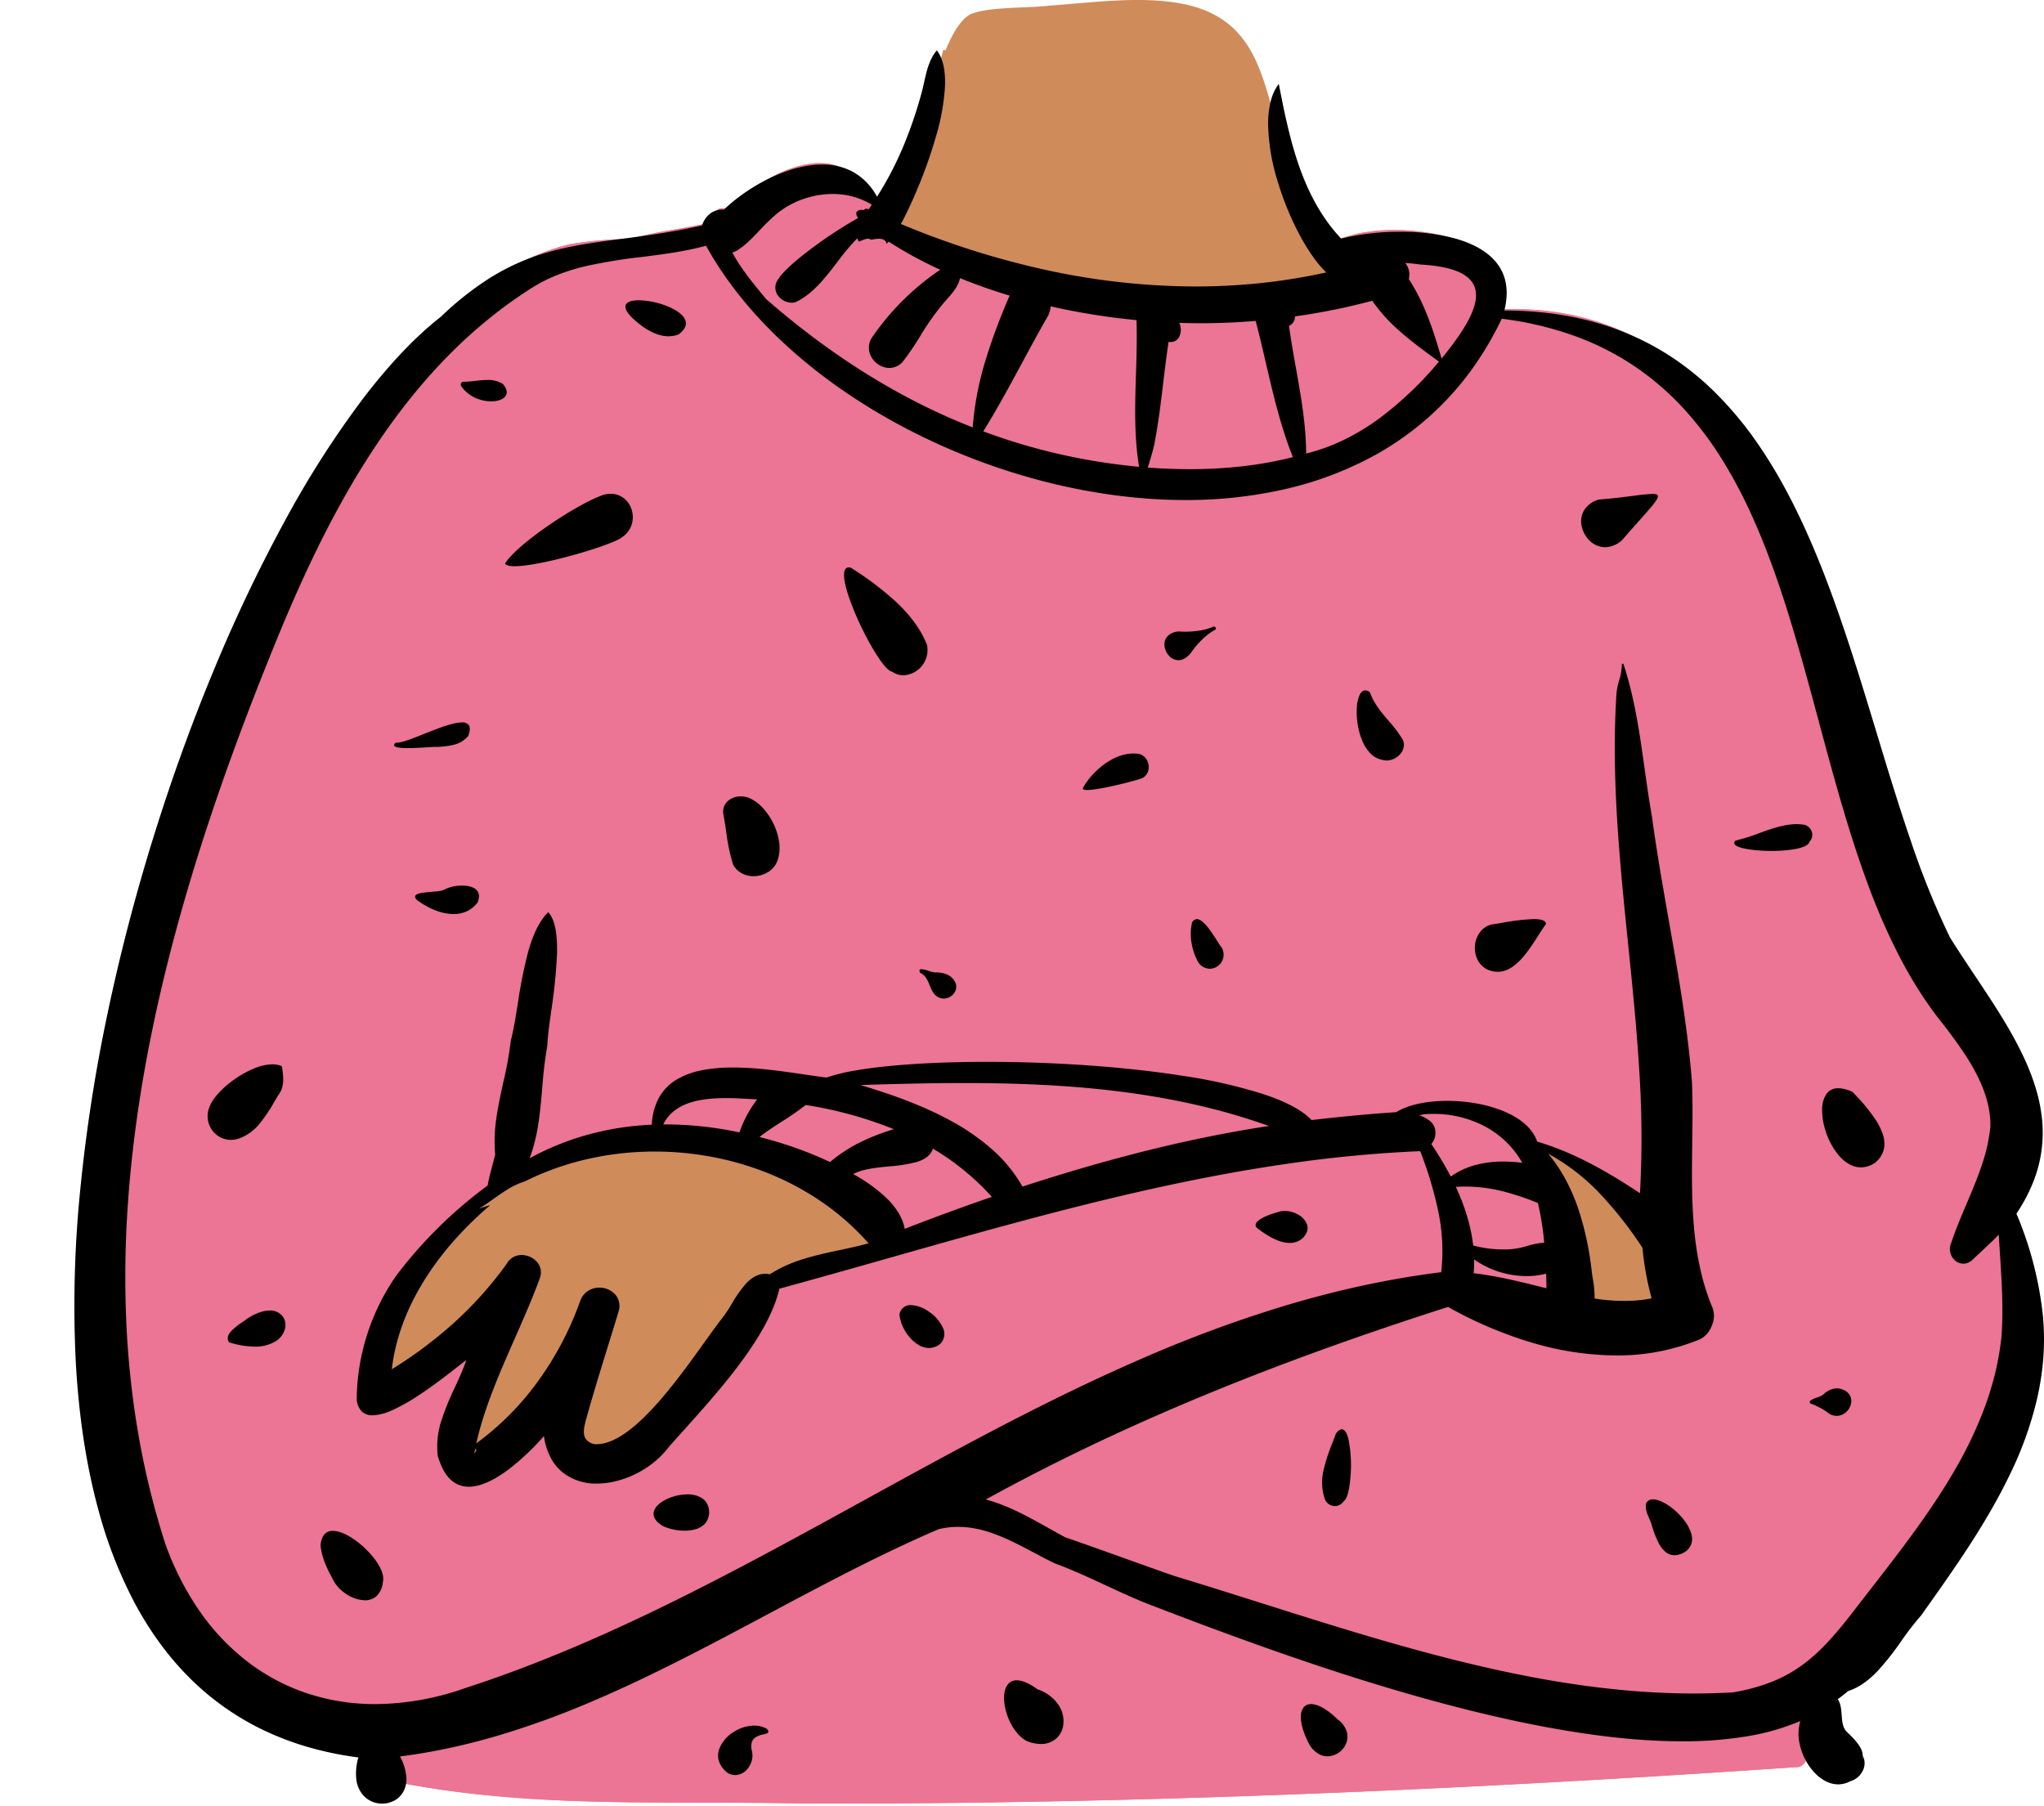 <svg xmlns="http://www.w3.org/2000/svg" width="852.367" height="753" viewBox="0 0 852.367 753">
  <g id="body_Sweater" data-name="body/Sweater" transform="translate(0 20)">
    <path id="_Skin" data-name="✋ Skin" d="M298.817,752.115c-60.185-1.295-114.972,2.341-172.927-9.414l-.074-1.952c-12.431-.358-8.316-11.975-5.817-20.1-233.894-10.406-81.335-580.5,80.75-618.827a161.7,161.7,0,0,1,25.312-2.155c11.284-3.446,22.4-4.057,34.2-7.2,1.132-4.13,1.317-6.518,6.321-5.295,17.961-17.152,50.279-32.951,61.184.519,14.351-19.947,22.581-43.269,28.577-66.888l.97.159c2.548-6.28,6.72-14.226,11.8-15.537,7.91-2.619,22.826-2.015,31.426-3.078,18.646-1.293,40.3-4.462,58.178-.185,44.663,10.934,25.307,63.658,61.519,97.982,16.618-6.879,42.665-4.993,58.586,3.2,10.253,8.211,5.112,17.468,3.314,26.148,114.357-10.308,144.784,122.328,168.383,209.765,9.468,29.088,18.865,48.808,34.991,71.266,20.948,26.253,32.711,60.633,11.249,88.329,30.64,61.139-2.623,118.6-37.817,164.757-6.892,7.391-18.071,27.956-28.172,29.362-2.741,2.505-7.119,5.588-10.208,7.827l3.725,4.884c.445,4.51.474,9.357,3.558,13.379,2.967,2.891,6.139,5.855,6.227,10.171-4.728,5.487-10.834-.642-15.321-3.367-1.72,3.38-1.473,11.409-6.984,11.1-136.652,9.372-276.6,15.516-412.945,15.155" transform="translate(37 -20)" fill="#d08b5b"/>
    <path id="_Top" data-name="👕 Top" d="M310.279,684.1c-3.809,0-7.666-.005-11.462-.015-14.59-.314-28.994-.338-42.925-.362h-.006c-22.38-.038-43.518-.074-65.028-1.214-11.552-.612-22.123-1.488-32.318-2.677-11.4-1.329-22.081-3.018-32.65-5.161l-.074-1.951a12.42,12.42,0,0,1-4.539-.872,6.269,6.269,0,0,1-2.672-2.093c-2.733-3.824-.611-10.667,1.094-16.165l.041-.132q.132-.425.259-.839c-35.764-1.591-64.174-16.37-84.441-43.924a140.2,140.2,0,0,1-12.839-21.364A182.8,182.8,0,0,1,12.9,562.661c-5.434-17-9.2-36.356-11.194-57.53a445.334,445.334,0,0,1-.679-69.344A630.282,630.282,0,0,1,10.4,361.439,757.823,757.823,0,0,1,53.829,213.7a612.3,612.3,0,0,1,31.289-65.411,411.011,411.011,0,0,1,35.835-54.45c12.816-16.216,25.938-29.5,39-39.5a131.771,131.771,0,0,1,20.259-12.894,92.933,92.933,0,0,1,20.534-7.659,160.759,160.759,0,0,1,25.311-2.155A144.412,144.412,0,0,1,244.242,27.7c5.193-.891,10.561-1.813,16.019-3.267.091-.331.178-.662.249-.927a12.083,12.083,0,0,1,1.23-3.42,2.811,2.811,0,0,1,2.6-1.269,9.594,9.594,0,0,1,2.242.32,88.766,88.766,0,0,1,8.461-7.12,79.147,79.147,0,0,1,9.591-6.12,56.079,56.079,0,0,1,10.1-4.284A34.5,34.5,0,0,1,304.714,0a21.139,21.139,0,0,1,13.425,4.44c4.168,3.282,7.407,8.4,9.628,15.217A142.065,142.065,0,0,0,337.927,3.2L332.4,20.662l1.03.806a205.1,205.1,0,0,0,23.32,15.781,164.234,164.234,0,0,0,23.592,11.272,140.348,140.348,0,0,0,23.863,6.764,131.053,131.053,0,0,0,24.135,2.254c3.2,0,6.456-.12,9.666-.357,34.851-2.56,64.643-5.643,88.547-9.164l2.2-.328v-18.2A74.259,74.259,0,0,1,544.508,27.9a88.973,88.973,0,0,1,18.283,1.913,65.506,65.506,0,0,1,16.026,5.5c8.467,6.78,6.43,14.3,4.459,21.567-.409,1.509-.832,3.069-1.145,4.58,4.176-.376,8.328-.567,12.338-.567a119.891,119.891,0,0,1,17.918,1.318,107.223,107.223,0,0,1,16.392,3.81A103.55,103.55,0,0,1,643.734,72.1a107.854,107.854,0,0,1,13.6,8.146,119.9,119.9,0,0,1,12.344,9.991,139.942,139.942,0,0,1,11.172,11.62,185.948,185.948,0,0,1,19.179,27.263c10.244,17.528,19.462,38.651,28.182,64.575,7.6,22.608,13.836,45.908,19.333,66.465,1.024,3.831,1.991,7.446,2.966,11.058a291.406,291.406,0,0,0,15,38.119,224.363,224.363,0,0,0,19.992,33.147c11.414,14.306,18.859,29.39,21.528,43.623A58.45,58.45,0,0,1,807,409.022a53.4,53.4,0,0,1-10.242,21.794,116.223,116.223,0,0,1,8.615,22.74,107.331,107.331,0,0,1,3.351,22.306,114.107,114.107,0,0,1-1.188,21.782,135.725,135.725,0,0,1-5,21.169,173.525,173.525,0,0,1-8.086,20.467c-2.975,6.365-6.489,12.984-10.445,19.675a378.89,378.89,0,0,1-25.065,36.617,105.524,105.524,0,0,0-6.979,9.009,141.267,141.267,0,0,1-10.288,13.079c-4.153,4.451-7.72,6.831-10.906,7.274a111.206,111.206,0,0,1-9,6.957l-1.2.869,3.725,4.884c.055.559.1,1.134.153,1.69v.013c.347,4.01.705,8.157,3.4,11.677l.251.244c2.9,2.818,5.891,5.732,5.977,9.927a5.634,5.634,0,0,1-4.4,2.209c-2.812,0-5.788-2.072-8.414-3.9-.882-.614-1.715-1.194-2.506-1.674a18.682,18.682,0,0,0-1.17,3.72c-.854,3.462-1.821,7.386-5.507,7.386-.1,0-.2,0-.307-.009-70.035,4.8-137.588,8.5-200.783,11-34.246,1.353-68.113,2.389-100.658,3.08C376.26,683.729,342.6,684.1,310.279,684.1ZM194.08,520.719h0a53.056,53.056,0,0,0,4.606,9.7,31.07,31.07,0,0,0,5.706,6.928A21.937,21.937,0,0,0,211.2,541.5a22.358,22.358,0,0,0,7.906,1.385c2.806,0,6.354-1.609,10.547-4.782a106.753,106.753,0,0,0,14.731-14.345c5.581-6.346,11.946-14.391,18.915-23.909s14.741-20.782,23.1-33.474l49.341-16.073c-9.293-7.8-18.406-14.961-27.087-21.285s-17.163-11.984-25.231-16.833a60.973,60.973,0,0,0-15.3-6.574,63.374,63.374,0,0,0-16.724-2.191,85.184,85.184,0,0,0-24.509,3.892l-16.53,1.945a312.306,312.306,0,0,0-38,17.567c-10.4,5.832-18.709,11.755-24.7,17.6-3.882,3.79-7.736,9.307-11.455,16.4a149.239,149.239,0,0,0-8.788,20.781c-4.666,13.7-7.1,26.681-5.667,30.206.248.609.608.917,1.07.917,1.853,0,5.818-1.749,11.784-5.2s14.1-8.7,24.173-15.6l3.977-2.74-1.493,19.212a162.627,162.627,0,0,0-4,22.555c-.445,5.542,0,9.194,1.313,10.855a2.675,2.675,0,0,0,2.183,1.07c2.41,0,6.258-1.714,11.438-5.095a208.937,208.937,0,0,0,19.79-15.285l2.091-1.789ZM606.962,411.153l15.044,68.215,37.168-1.862L648.921,435.1l-36.11-23.081-5.849-.863Z" transform="translate(37 48.034)" fill="#ec7495"/>
    <path id="_Ink" data-name="🖍 Ink" d="M128.363,731.159a10.473,10.473,0,0,1-8.421-4.114,12.521,12.521,0,0,1-2.369-6.124,23.275,23.275,0,0,1,.878-9.017,140.423,140.423,0,0,1-21.084-4.356A121.084,121.084,0,0,1,78.6,700.382a112,112,0,0,1-30.9-22.019,123.394,123.394,0,0,1-12.3-14.483,142.048,142.048,0,0,1-10.319-16.551,186.715,186.715,0,0,1-15.024-38.566c-5.1-18.625-8.3-39.727-9.505-62.72A480.564,480.564,0,0,1,2.41,475.719a675.3,675.3,0,0,1,11.437-74.051c5.125-24.452,11.6-49.317,19.254-73.906,7.463-23.986,15.975-47.5,25.3-69.887a646.614,646.614,0,0,1,29.576-61.993,405.73,405.73,0,0,1,32.081-50.226c11.122-14.623,22.163-26.259,32.817-34.585a129.538,129.538,0,0,1,19.558-15.6,92.716,92.716,0,0,1,18.292-9.1c12.036-4.4,23.848-5.958,37.524-7.76,9.875-1.3,21.066-2.776,33.542-5.6a9.374,9.374,0,0,1,3.01-4.644,7.988,7.988,0,0,1,5.085-1.966,6.9,6.9,0,0,1,.914.061,77.4,77.4,0,0,1,18.835-12.99c7.837-3.836,15.524-5.864,22.23-5.864a26.352,26.352,0,0,1,12.844,3.07,25.638,25.638,0,0,1,10.018,10.364,139.5,139.5,0,0,0,10.923-20.924,178.174,178.174,0,0,0,7.644-22.347c.393-1.439.732-2.953,1.059-4.416,1.063-4.753,2.163-9.667,5.322-13.359,2.528,3.292,3.668,8.4,3.388,15.173a92.418,92.418,0,0,1-3.751,20.713,194.939,194.939,0,0,1-7.316,20.873c-2.4,5.822-5.066,11.528-7.307,15.656A350.41,350.41,0,0,0,404.9,91.521a295.016,295.016,0,0,0,62.605,6.946,260.788,260.788,0,0,0,27.369-1.429,245.224,245.224,0,0,0,27.193-4.431c-3.773-3.608-7.716-9.207-11.4-16.188A122.634,122.634,0,0,1,501.6,53.974a85.813,85.813,0,0,1-3.783-22.787,39.315,39.315,0,0,1,1.01-9.673,20.333,20.333,0,0,1,3.436-7.54l.583,2.989c1.993,10.149,4.45,21.884,8.393,32.712,4.3,11.805,9.872,21.238,17.039,28.839a101.045,101.045,0,0,1,24.63-2.853,86.035,86.035,0,0,1,23.206,2.882c7.805,2.238,13.551,5.669,17.079,10.2,4.065,5.219,5.118,11.859,3.129,19.736a156.481,156.481,0,0,1,18.255,1.083,132.529,132.529,0,0,1,16.618,3.065,118.288,118.288,0,0,1,15.088,4.906,112.275,112.275,0,0,1,13.664,6.606,113.678,113.678,0,0,1,12.347,8.166,122.15,122.15,0,0,1,11.136,9.584,149.356,149.356,0,0,1,19.065,22.86c22.853,33.385,36.2,77.417,49.117,120,4.532,14.948,9.218,30.4,14.165,44.774a340.635,340.635,0,0,0,16.355,40.357c3.244,5.228,6.819,10.583,10.276,15.762,10.217,15.3,20.78,31.124,25.637,47.567a68.012,68.012,0,0,1,2.495,12.475A55.379,55.379,0,0,1,817,471.6a69.819,69.819,0,0,1-7.132,13.527A149.366,149.366,0,0,1,820.9,527.59a105.454,105.454,0,0,1,.192,17.447,114.439,114.439,0,0,1-2.51,16.845,149.281,149.281,0,0,1-11.44,32.027c-9.917,20.659-23.553,39.839-36.74,58.388l-.333.469a118.549,118.549,0,0,0-8.189,10.564l0,0a116.42,116.42,0,0,1-9.95,12.587c-4.067,4.245-8.082,6.966-12.273,8.319-1.323,1.137-2.766,2.274-4.289,3.379,1.271,1.852,1.447,4.25,1.617,6.57.193,2.633.376,5.119,2.011,6.9l1.22,1.183c2.064,2.024,4.872,5.021,5.429,7.659l.266,2.307a3.872,3.872,0,0,0,.1.642,5.283,5.283,0,0,0-.029-.791l-.038-.317a.7.7,0,0,1,0-.3.01.01,0,0,1,.008,0c.029,0,.089.137.179.406l.072.227a6.973,6.973,0,0,1-.55,5.6,8.293,8.293,0,0,1-5.059,4.122,10.6,10.6,0,0,1-5.041,1.309c-4.149,0-8.422-2.589-11.722-7.1a25.667,25.667,0,0,1-4.277-9.393,18.986,18.986,0,0,1,.2-9.912,98.375,98.375,0,0,1-22.815,6.453,163.224,163.224,0,0,1-26.462,1.995,260.653,260.653,0,0,1-28.032-1.633c-9.295-1.014-19.285-2.522-29.694-4.482-18.473-3.48-39-8.524-61-14.995-17.956-5.279-36.777-11.443-57.54-18.842-17.254-6.149-32.949-12.121-47.34-17.659-5.669-2.276-11.3-4.9-16.744-7.428-6.882-3.2-14-6.511-21.243-9.153l-.967-.471c-2.54-1.25-5.126-2.622-7.628-3.948l-.006,0c-10.035-5.321-20.412-10.824-31.708-10.824a34.478,34.478,0,0,0-8.149.979c-24.061,10.3-48.01,23.072-71.171,35.419-24.089,12.843-49,26.121-74.339,36.824a357.089,357.089,0,0,1-38.7,13.963c-6.717,1.968-13.433,3.675-19.962,5.071-6.852,1.466-13.735,2.641-20.459,3.494a21.423,21.423,0,0,1,2.664,8.727,10.85,10.85,0,0,1-1.443,6.274,9.476,9.476,0,0,1-3.738,3.484A10.678,10.678,0,0,1,128.363,731.159ZM263.418,81.469c-8.683,2.4-17.886,3.57-26.785,4.7a220.58,220.58,0,0,0-23.5,3.852,85.632,85.632,0,0,0-11.3,3.491,64.3,64.3,0,0,0-10.767,5.369,189.163,189.163,0,0,0-19.036,13.729,207,207,0,0,0-17.081,15.717c-5.235,5.381-10.384,11.237-15.3,17.408-4.673,5.862-9.284,12.187-13.7,18.8C111.02,186.866,97.564,213.293,83.6,247.7l-.7,1.728c-13.14,32.35-23.745,61.729-32.423,89.816-4.917,15.915-9.26,31.615-12.907,46.663-3.909,16.129-7.155,32.062-9.646,47.358-2.645,16.242-4.526,32.29-5.59,47.7a436.029,436.029,0,0,0-.739,47.681,375,375,0,0,0,4.9,47.308,337.21,337.21,0,0,0,11.344,46.579,119.787,119.787,0,0,0,14.6,28.634,94.44,94.44,0,0,0,20.12,21.059,84.773,84.773,0,0,0,24.684,12.995,90.083,90.083,0,0,0,28.293,4.441A114.132,114.132,0,0,0,162.917,683c13.974-4.526,28.016-9.763,42.929-16.008,13.286-5.564,26.962-11.807,41.812-19.086,27.583-13.521,55.113-28.653,81.737-43.287,18.828-10.349,38.3-21.05,57.612-31.086,21.657-11.253,40.83-20.461,58.614-28.151a536.812,536.812,0,0,1,60.655-22.3c10.552-3.131,21.122-5.839,31.417-8.047,10.8-2.316,21.674-4.164,32.317-5.492a79.966,79.966,0,0,0-1.31-25.665,158.244,158.244,0,0,0-7.463-24.82,544.326,544.326,0,0,0-56.126,5.365c-17.49,2.543-35.6,5.905-55.361,10.281-36.7,8.125-73.56,18.578-109.207,28.687l-.07.02c-15.233,4.319-30.985,8.786-46.465,13-1.987,8.7-7.19,18.687-15.906,30.515-7.5,10.185-16.248,19.919-23.962,28.508l-.02.022c-2.153,2.4-4.186,4.661-6.074,6.8a38.948,38.948,0,0,1-13.6,11.228,40.28,40.28,0,0,1-8.208,3.107,33.67,33.67,0,0,1-8.327,1.093,22.283,22.283,0,0,1-14.26-4.633,19.86,19.86,0,0,1-5.006-6.149,27.82,27.82,0,0,1-2.833-9.02l-.673.762a101.459,101.459,0,0,1-14.21,13.259C174.6,596.611,169.07,599,164.489,599c-6.195,0-10.561-4.4-12.978-13.089a35.1,35.1,0,0,1,1.561-14.513,110.5,110.5,0,0,1,5.585-13.75c1.719-3.744,3.5-7.616,4.835-11.477l-.478.352c-.859.642-2.006,1.538-3.334,2.576-4.27,3.336-10.724,8.377-17.287,12.572a74.235,74.235,0,0,1-9.681,5.35,21.716,21.716,0,0,1-8.336,2.2,6.259,6.259,0,0,1-4.428-1.528,8.124,8.124,0,0,1-2.2-5.108,91.828,91.828,0,0,1,16.6-51.756,185.663,185.663,0,0,1,38-37.433c.481-2.8,1.227-5.593,1.948-8.292V465.1c.406-1.519.826-3.091,1.195-4.649a64.421,64.421,0,0,1,.491-15.075c.687-4.959,1.785-9.955,2.847-14.786v-.006a162.394,162.394,0,0,0,3.2-17.662c1.113-4.286,1.979-9.66,2.9-15.351a198.2,198.2,0,0,1,4.3-21.6c2.187-7.792,4.926-13.209,8.374-16.559,2.683,2.858,3.886,8.525,3.677,17.324a222.914,222.914,0,0,1-2.422,23.889c-.8,5.8-1.489,10.818-1.605,14.354a178.893,178.893,0,0,0-2.151,17.909v.005c-.415,4.827-.844,9.819-1.6,14.683a73.439,73.439,0,0,1-3.624,14.44,113.857,113.857,0,0,1,24.937-10.005,119.687,119.687,0,0,1,26.008-3.982,25.384,25.384,0,0,1,3.266-11.784,20.61,20.61,0,0,1,7.526-7.3,33.723,33.723,0,0,1,10.607-3.722,67.839,67.839,0,0,1,12.508-1.041c10.053,0,20.929,1.609,29.668,2.9l.016,0c3.342.494,6.5.961,9.234,1.285a74.157,74.157,0,0,1,11.451-2.835c4.494-.8,9.746-1.493,15.61-2.05,11.46-1.089,25.269-1.664,39.934-1.664,13.827,0,27.853.49,41.69,1.455,14.594,1.018,28.172,2.514,40.359,4.448a214.209,214.209,0,0,1,33.155,7.566c9.634,3.2,16.39,6.837,20.079,10.809,12.507-1.453,23.737-2.5,35.342-3.3,4.692-2.984,12.435-4.7,21.242-4.7a69.146,69.146,0,0,1,11.987,1.044,55.474,55.474,0,0,1,11.241,3.156c7.545,3.073,12.484,7.493,14.283,12.785,16.245,4.81,30.207,13.182,42.875,21.513a426.5,426.5,0,0,0-.356-51.931c-1.057-17.272-2.845-34.8-4.576-51.747-1.752-17.165-3.564-34.914-4.617-52.411-.567-9.419-.874-18.015-.941-26.277-.074-9.277.155-17.9.7-26.36a31.036,31.036,0,0,1,1.079-5.067,23.465,23.465,0,0,0,1.132-6.661.334.334,0,0,1,.35-.361.39.39,0,0,1,.4.361c4.623,14.006,6.715,28.906,8.737,43.316.928,6.615,1.889,13.455,3.082,20.124,1.958,14.5,4.539,29.159,7.035,43.34,3.871,21.994,7.874,44.737,9.643,67.351.336,8.29.223,16.9.114,25.218-.152,11.595-.309,23.585.72,35.2a133.492,133.492,0,0,0,2.579,17.224,96.1,96.1,0,0,0,5.243,16.677,9.925,9.925,0,0,1-.423,7.352,10.267,10.267,0,0,1-4.822,5.541,90.069,90.069,0,0,1-35.072,6.777,125.612,125.612,0,0,1-36.309-5.718,170.267,170.267,0,0,1-33.739-14.518c-36.107,11.559-68.278,23.165-98.35,35.482-16.5,6.756-32.582,13.834-47.812,21.037-16.059,7.595-31.74,15.6-46.61,23.794,9.275,2.442,17.9,7.28,26.235,11.959,2.235,1.254,4.545,2.551,6.823,3.774,8.238,2.852,16.576,5.836,24.639,8.722l.083.03c6.789,2.43,13.809,4.942,20.731,7.362,11.918,3.6,24.164,7.478,36.007,11.226l.017.005C553.359,666.014,614.1,685.234,675.3,685.234c5.5,0,11-.158,16.349-.47a79.469,79.469,0,0,0,16.044-4.332,57.717,57.717,0,0,0,12.6-6.871c7.654-5.5,14.013-12.808,21.207-22.081l2.39-3.1c1.632-2.111,3.311-4.271,4.934-6.36l.107-.137c12.261-15.775,24.94-32.087,35.051-49.52a168.764,168.764,0,0,0,12.875-27.073,128.589,128.589,0,0,0,4.3-14.317,114.555,114.555,0,0,0,2.51-14.914c.807-11.507.05-23.158-.682-34.426-.164-2.532-.335-5.148-.484-7.722-2.345,2.4-4.847,4.732-7.267,6.988-1.175,1.1-2.39,2.228-3.58,3.362a5.728,5.728,0,0,1-3.94,1.736,5.509,5.509,0,0,1-4.542-2.613,6.334,6.334,0,0,1-.5-6.053c1.823-5.52,4.161-11.025,6.422-16.35l0,0c2.176-5.125,4.426-10.424,6.221-15.742a72.582,72.582,0,0,0,3.7-16.355c.123-7.2-1.9-14.632-6.19-22.734-3.662-6.92-8.416-13.335-13.374-19.843a151.358,151.358,0,0,1-9.444-13.025c-2.853-4.4-5.634-9.151-8.266-14.133A261.2,261.2,0,0,1,748.086,348.2c-8.063-21.61-14.424-45.259-20.576-68.13l0-.01c-5.192-19.3-10.561-39.264-16.912-57.817-3.418-9.987-6.842-18.788-10.467-26.906A201.41,201.41,0,0,0,687.239,170.8a143.563,143.563,0,0,0-16.123-21.384,116.264,116.264,0,0,0-20.167-17.459A114.969,114.969,0,0,0,625.927,119.2a141.021,141.021,0,0,0-30.69-7.279,135.931,135.931,0,0,1-10.718,18.641,123.294,123.294,0,0,1-44.046,39.264,145.584,145.584,0,0,1-36.764,13.423,185.28,185.28,0,0,1-40.343,4.274c-37.736,0-78.555-10.308-114.938-29.027a253.94,253.94,0,0,1-25.5-15.037,225.269,225.269,0,0,1-22.826-17.53c-14.57-12.8-26.307-26.691-34.884-41.3l-1.8-3.166ZM167.252,583.152l-.164.607a3,3,0,0,0-.191,1.231.031.031,0,0,0,.025.013c.1,0,.335-.443.5-.86.138-.342.263-.742.2-.839a.044.044,0,0,0-.039-.021.227.227,0,0,0-.122.066c-.056-.06-.116-.114-.174-.165l0,0Zm51.671-67.171a8.8,8.8,0,0,1,7.007,3.306,7.384,7.384,0,0,1,.961,6.833c-1.475,4.9-3.011,9.869-4.5,14.678-2.662,8.617-5.415,17.528-7.922,26.342l-1.053,3.749c-.806,2.911-1.492,5.925-.274,7.973a5.578,5.578,0,0,0,3.81,2.38c.257.017.52.025.783.025,14.563,0,32.849-25.518,44.95-42.4,2.881-4.02,5.369-7.492,7.4-10.061a56.071,56.071,0,0,0,4.058-6.061,52.315,52.315,0,0,1,5.985-8.486c2.561-2.72,5.172-4.043,7.982-4.043a9.716,9.716,0,0,1,1.935.2c8.822-5.767,19.057-7.95,28.956-10.061l.008,0c4.029-.859,8.195-1.748,12.176-2.864a105.41,105.41,0,0,0-18.556-16.609,115,115,0,0,0-21.757-11.972,124.452,124.452,0,0,0-23.885-7.247,129.056,129.056,0,0,0-24.94-2.435,126.1,126.1,0,0,0-27.915,3.1,116.615,116.615,0,0,0-26.379,9.4c-4.608,1.35-8.868,4.356-12.987,7.263-1.986,1.4-4.039,2.85-6.067,4.06,1.5-.541,3.08-1.024,4.708-1.438a149.354,149.354,0,0,0-14.6,14.216,125.71,125.71,0,0,0-12.4,16.336c-7.82,12.348-12.536,25.085-14.014,37.857a178.312,178.312,0,0,0,26.125-19.577,155.409,155.409,0,0,0,21.83-24.471,7.04,7.04,0,0,1,2.745-2.743,7.226,7.226,0,0,1,3.454-.853,8.608,8.608,0,0,1,3.774.893,8.064,8.064,0,0,1,2.957,2.44,6.555,6.555,0,0,1,1.19,2.771,6.983,6.983,0,0,1-.265,3.332c-3.108,8.542-6.889,17.118-10.547,25.411-6.223,14.113-12.659,28.706-16.04,43.7a116.228,116.228,0,0,0,26.044-26.342,132.892,132.892,0,0,0,17.224-32.867,8.382,8.382,0,0,1,3.3-4.359A8.566,8.566,0,0,1,218.923,515.981Zm395.7-55.839h0a64.97,64.97,0,0,1,7.442,11.115A81.324,81.324,0,0,1,627.3,483.52a128.3,128.3,0,0,1,5.529,26.174c.112.826.24,1.65.376,2.523a42.321,42.321,0,0,1,.743,8.323,84.939,84.939,0,0,0,12.415.974,57.978,57.978,0,0,0,11.372-1.066,124.761,124.761,0,0,1-3.808-21.076A163.111,163.111,0,0,0,636.676,477.3a87.268,87.268,0,0,0-22.052-17.16Zm-30.9,44.077c.034,1.874-.027,3.807-.182,5.746,9.863,1.158,19.715,3.617,29.243,6l1.112.277-.065-3.045c-.018-.843-.044-1.952-.081-3.056a31.109,31.109,0,0,1-8.089,1.023,38.35,38.35,0,0,1-21.939-6.941Zm-3.681-30.389c-1.3,0-2.628.042-3.943.125a90.973,90.973,0,0,1,4.619,12,71.1,71.1,0,0,1,2.61,12.445,48.27,48.27,0,0,0,12.8,1.641c.915,0,1.832-.023,2.724-.07a33.377,33.377,0,0,0,7.015-1.378,29.673,29.673,0,0,1,7.092-1.339,118.532,118.532,0,0,0-2.63-16.543,106.514,106.514,0,0,0-14.977-4.987A64.279,64.279,0,0,0,580.043,473.83ZM358.036,458.018a7.067,7.067,0,0,1-2.478,3.467,13.177,13.177,0,0,1-4.244,2.078,61.8,61.8,0,0,1-11.5,1.845c-5.5.55-11.187,1.118-15,3.211l.836.481a66.015,66.015,0,0,1,13.087,9.584,31.681,31.681,0,0,1,4.884,6,19.563,19.563,0,0,1,2.659,6.782c11.833-4.619,24.057-9.106,36.333-13.336a104.907,104.907,0,0,0-24.584-20.112Zm13.023-27.36c-15.062,0-30.311.421-43.241.832l1.5.451c15.593,4.731,27.489,9.548,37.439,15.16a90.724,90.724,0,0,1,16.359,11.586,60.293,60.293,0,0,1,12.268,15.157c37.43-12.207,71.046-20.476,102.767-25.279a265.179,265.179,0,0,0-30.932-8.942c-9.98-2.255-20.638-4.1-31.678-5.473-10.186-1.27-20.7-2.167-32.146-2.742C393.357,430.9,382.78,430.658,371.059,430.658Zm195.655,12.863c-1.138,0-2.291.04-3.426.12l-2.506.41a15.285,15.285,0,0,1,4.822,2.684,5.969,5.969,0,0,1,1.964,4.3,6.812,6.812,0,0,1-1.705,5.05,138.851,138.851,0,0,1,8.108,13.544,33.245,33.245,0,0,1,10.47-4.824,44.2,44.2,0,0,1,11.4-1.4,65.7,65.7,0,0,1,7.959.516,38.544,38.544,0,0,0-6.987-8.978,39.611,39.611,0,0,0-8.922-6.371A45.716,45.716,0,0,0,566.715,443.521Zm-261.733-3.712a109.584,109.584,0,0,1-9.86,6.865l-.005,0c-3.154,2.028-6.416,4.125-9.41,6.5A160.353,160.353,0,0,1,315.129,463.6a61.128,61.128,0,0,1,12.519-8.2,88.889,88.889,0,0,1,14.087-5.487,165.315,165.315,0,0,0-36.753-10.1h0Zm-58.468,8.1a148.693,148.693,0,0,1,30.844,3.335,48.117,48.117,0,0,1,7.4-13.78l-2.711-.143-.384-.021c-3.051-.17-6.5-.363-9.977-.363-6.307,0-11.308.662-15.29,2.025a20.966,20.966,0,0,0-6.3,3.34,16.239,16.239,0,0,0-4.509,5.611l.09,0h.839Zm209.8-326.357c-.883,5.73-1.583,11.588-2.26,17.253-1,8.385-2.037,17.055-3.685,25.47-.632,2.87-1.506,5.714-2.351,8.465q-.192.625-.383,1.25c5.985.442,11.88.666,17.519.667a194.415,194.415,0,0,0,21.654-1.171,159.63,159.63,0,0,0,21.336-3.847c-5.1-12.77-8.241-26.291-11.283-39.367-1.333-5.73-2.711-11.655-4.236-17.447-7.588.644-15.319.97-22.977.97-2.948,0-5.942-.048-8.9-.144a6.639,6.639,0,0,1-.185,6.139,3.844,3.844,0,0,1-3.4,1.83,5.668,5.668,0,0,1-.847-.066Zm-49.2-14.783a9.939,9.939,0,0,1-1.212,4.192c-3.7,6.413-7.279,13.047-10.739,19.462l0,0c-5.1,9.45-10.366,19.222-16.131,28.469a252.291,252.291,0,0,0,64.979,14.776c-2.118-12.784-1.7-25.946-1.294-38.675v-.009c.235-7.379.478-15.008.223-22.481a289.466,289.466,0,0,1-35.824-5.739h0Zm134.12-2.341h0a268.9,268.9,0,0,1-32.237,6.521,4.143,4.143,0,0,1-2.459,3.938c.792,5.9,1.858,11.871,2.888,17.643,2.067,11.578,4.2,23.549,4.25,35.607a79.988,79.988,0,0,0,16.117-5.886,96.388,96.388,0,0,0,14.5-8.843,148.024,148.024,0,0,0,24.772-23.6l-3.375-2.46c-4.389-3.212-9.03-6.7-13.24-10.463a68.809,68.809,0,0,1-11.214-12.456ZM316.162,59.9h0a37.443,37.443,0,0,0-13.833,2.713,35.843,35.843,0,0,0-11.73,7.608c-1.718,1.532-3.383,3.292-4.995,5-2.834,3-5.764,6.092-9.177,8.192a7.4,7.4,0,0,1-2.044.868c3.539,6.69,8.833,13.076,13.5,18.709l.618.746c27.345,23.877,56.323,41.877,86.127,53.5A127.586,127.586,0,0,1,380,129.179a246.319,246.319,0,0,1,10.029-26.89c-7.015-2.114-13.98-4.568-20.7-7.294-.632,3.345-3.074,6.107-5.435,8.778l0,0c-.871.986-1.694,1.917-2.42,2.867a104.192,104.192,0,0,0-8.652,12.4,117.547,117.547,0,0,1-7.45,10.932,7.5,7.5,0,0,1-5.5,2.463,8.285,8.285,0,0,1-4.292-1.25,9.146,9.146,0,0,1-3.169-3.229,7.719,7.719,0,0,1,.043-7.95A106.586,106.586,0,0,1,361.1,91.491a164.274,164.274,0,0,1-21.5-11.717c-.277.288-.571.574-.9.874-.224-1.381-1.3-2.081-3.2-2.081a15.4,15.4,0,0,0-3.262.45,1.965,1.965,0,0,0-1.324-.476,6.542,6.542,0,0,0-2.372.68,10.326,10.326,0,0,1-1.455.534,7.046,7.046,0,0,1-.59-1.393A98.684,98.684,0,0,0,318.1,88.376c-5.061,6.589-10.292,13.4-17.419,16.657a5.91,5.91,0,0,1-1.574.211,7.183,7.183,0,0,1-5.688-3.011,5.587,5.587,0,0,1-.762-5.223c1.59-4.034,9.174-10.248,15.258-14.75a178.553,178.553,0,0,1,18.907-12.328c-.714-1.039-.922-1.91-.6-2.518a2.24,2.24,0,0,1,2.11-.872,6.912,6.912,0,0,1,.907.064,1.384,1.384,0,0,1,1.079-.564,1.579,1.579,0,0,1,.874.291c.421-.566.854-1.2,1.363-1.983A31.263,31.263,0,0,0,316.163,59.9Zm238.85,28.755a7.82,7.82,0,0,1,1.482,6.759c6.634,10.129,10.25,21.445,13.666,33.117l.937-1.163c5.312-6.639,8.778-11.781,10.908-16.182,2.633-5.442,3.187-9.712,1.7-13.054a9.594,9.594,0,0,0-2.488-3.3,15.965,15.965,0,0,0-4.381-2.621c-3.7-1.543-8.847-2.51-15.3-2.872-2.156-.305-4.348-.535-6.515-.683ZM275.631,719.26a6.232,6.232,0,0,1-3.265-.971,10.059,10.059,0,0,1-3.578-4.886,8.042,8.042,0,0,1,.167-5.072,14.192,14.192,0,0,1,5.651-6.826,16.2,16.2,0,0,1,8.855-2.88,10.537,10.537,0,0,1,5.375,1.382c.479.586.658,1.027.548,1.349-.17.5-1,.693-2.055.938a8.429,8.429,0,0,0-3.642,1.495c-1.217,1.044-1.638,2.629-1.284,4.845a8.41,8.41,0,0,1-1.277,7.475A6.864,6.864,0,0,1,275.631,719.26Zm246.984-7.834a7.561,7.561,0,0,1-3.945-1.12,11.058,11.058,0,0,1-3.6-3.71c-3.482-6.555-4.525-12.191-2.791-15.077a3.828,3.828,0,0,1,3.474-1.859c2.916,0,6.82,2.242,10.993,6.314a10.337,10.337,0,0,1,3.75,4.829,7.466,7.466,0,0,1,.01,4.823A8.6,8.6,0,0,1,522.615,711.426Zm-119.577-5.141a16.469,16.469,0,0,1-5.814-1.176,14.7,14.7,0,0,1-4.537-3.967,23.509,23.509,0,0,1-3.2-5.612c-1.669-4.122-2.2-8.418-1.431-11.491a6.212,6.212,0,0,1,1.7-3.118,4.587,4.587,0,0,1,3.23-1.186c2.325,0,5.254,1.271,8.707,3.777a16.876,16.876,0,0,1,8.835,6.67,12.052,12.052,0,0,1,1.828,8.462,9.139,9.139,0,0,1-2.949,5.414A9.49,9.49,0,0,1,403.038,706.285ZM121.155,646.36a14.862,14.862,0,0,1-8.04-2.8,15.588,15.588,0,0,1-5.707-6.719,49.719,49.719,0,0,1-2.991-6.28,27.624,27.624,0,0,1-1.71-6.707,7.868,7.868,0,0,1,1.526-4.949,4.5,4.5,0,0,1,3.574-1.487c2.372,0,5.508,1.258,8.83,3.541a38.583,38.583,0,0,1,8.428,7.98c2.968,3.873,4.241,7.348,3.585,9.785a9.171,9.171,0,0,1-2.6,5.873A7.073,7.073,0,0,1,121.155,646.36ZM667.264,627.58a5.794,5.794,0,0,1-3.676-1.343,11.51,11.51,0,0,1-2.7-3.344,40.78,40.78,0,0,1-3.28-8.582c-.214-.56-.464-1.128-.73-1.73l0-.007c-.977-2.216-1.987-4.507-1.378-6.768a2.976,2.976,0,0,1,2.829-1.528c2.41,0,5.95,1.8,9.238,4.7a27.673,27.673,0,0,1,4.224,4.657,15.983,15.983,0,0,1,2.525,5.107,7.122,7.122,0,0,1-.081,4.335,6.638,6.638,0,0,1-3.163,3.429A8.256,8.256,0,0,1,667.264,627.58ZM254.486,617.333a22.093,22.093,0,0,1-9-1.9c-3.086-1.831-4.4-3.953-3.8-6.139.505-1.843,2.328-3.621,5.133-5.006a20.592,20.592,0,0,1,8.812-2.089,10.994,10.994,0,0,1,6.09,1.563,6.662,6.662,0,0,1,2.96,5.261,7.158,7.158,0,0,1-1.822,5.514,8.409,8.409,0,0,1-3.669,2.149A15.92,15.92,0,0,1,254.486,617.333Zm271.2-10.264a4.523,4.523,0,0,1-2.561-.81,4.67,4.67,0,0,1-1.735-2.315,21.712,21.712,0,0,1-.483-11.688,72.76,72.76,0,0,1,3.7-11.479l.007-.017c.5-1.291,1.01-2.626,1.473-3.913.893-1.191,1.724-1.794,2.471-1.794,1.126,0,2.074,1.4,2.743,4.042a54.8,54.8,0,0,1,.891,15.259c-.4,5.913-1.461,9.888-2.838,10.632A4.3,4.3,0,0,1,525.683,607.069ZM734.92,569.459a6.178,6.178,0,0,1-3.041-.841,28.733,28.733,0,0,0-7.912-4.321.789.789,0,0,1-.285-.729c.161-.712,1.648-1.261,3.087-1.793a7.393,7.393,0,0,0,2.749-1.377,8.493,8.493,0,0,1,5.464-2.426,5.907,5.907,0,0,1,1.871.308l.267.094a5.854,5.854,0,0,1,3.258,2.457,4.841,4.841,0,0,1,.565,3.319,6.66,6.66,0,0,1-2.032,3.68A5.893,5.893,0,0,1,734.92,569.459ZM356.4,541.153a8.636,8.636,0,0,1-4.446-1.34,15.274,15.274,0,0,1-3.828-3.387,17.9,17.9,0,0,1-4.055-9.109,4.629,4.629,0,0,1,4.887-4.054,14.065,14.065,0,0,1,7.611,2.886,16.092,16.092,0,0,1,5.6,6.5,5.907,5.907,0,0,1-1.113,6.824A7.565,7.565,0,0,1,356.4,541.153Zm-281.292-.572A36.142,36.142,0,0,1,64.5,538.764c-.916-1.385-.647-2.874.822-4.551a26.628,26.628,0,0,1,4.762-3.851l0,0h0c.8-.551,1.491-1.028,2-1.449,3.408-2.219,6.645-3.391,9.361-3.391a6.605,6.605,0,0,1,5.319,2.289,6.162,6.162,0,0,1,1.1,5.241,8.63,8.63,0,0,1-3.746,5.177A16.159,16.159,0,0,1,75.109,540.581Zm431.682-43.24c-4.884,0-10.166-3.605-13.713-6.317a1.579,1.579,0,0,1-.4-1.585c.776-2.421,7.258-4.45,8.82-4.823a8.863,8.863,0,0,1,3.3-.611,11.254,11.254,0,0,1,5.7,1.6A7.8,7.8,0,0,1,514,489.541a4.67,4.67,0,0,1-.007,3.171,7.424,7.424,0,0,1-2.531,3.238A8.147,8.147,0,0,1,506.791,497.341Zm238.23-31.519c-3.288,0-6.53-1.783-9.374-5.156a30.437,30.437,0,0,1-5.749-11.343,26.6,26.6,0,0,1-1.031-8.062,10.942,10.942,0,0,1,1.851-6.139,5.822,5.822,0,0,1,4.892-2.3,14.512,14.512,0,0,1,5.984,1.589l1.707,1.829a72.291,72.291,0,0,1,7.888,9.777,27.1,27.1,0,0,1,2.794,5.53,13.017,13.017,0,0,1,.809,5.474,10.048,10.048,0,0,1-4.393,7.227A10.589,10.589,0,0,1,745.021,465.822ZM65.3,454.352a9.479,9.479,0,0,1-4.543-1.14,9.836,9.836,0,0,1-3.376-3.013,10.007,10.007,0,0,1-1.142-9.29l.089-.237c1.246-3.5,5.309-7.967,10.6-11.664a41.782,41.782,0,0,1,7.975-4.408,20.789,20.789,0,0,1,7.676-1.753,9.512,9.512,0,0,1,3.253.524h.029a.773.773,0,0,1,.551.256.74.74,0,0,1,.215.541l.144,1.023c.5,3.648.749,7.19-1.644,10.424-.586.944-1.149,1.889-1.746,2.89a65.6,65.6,0,0,1-6.172,9.142,19.438,19.438,0,0,1-8.723,6.2A10.566,10.566,0,0,1,65.3,454.352Zm297.233-58.927a4.854,4.854,0,0,1-2.326-.59c-1.97-1.088-2.768-3.059-3.539-4.965-.819-2.023-1.666-4.115-3.915-5.163-.319-.607-.4-1.023-.25-1.271.11-.181.34-.269.706-.269a12.487,12.487,0,0,1,2.967.693l.022.007a12.48,12.48,0,0,0,2.922.687,1.274,1.274,0,0,0,.4-.054c2.843.175,5.718.724,7.488,3.537a4.4,4.4,0,0,1,.185,4.637A5.47,5.47,0,0,1,362.537,395.425Zm231.039-11.155a10.819,10.819,0,0,1-4.778-1.192,9.2,9.2,0,0,1-3.966-4.562,11.317,11.317,0,0,1-.669-5.928,10.548,10.548,0,0,1,2.243-5.145,8.662,8.662,0,0,1,4.877-2.973l.259-.025c.8-.089,2.058-.3,3.656-.574h.009a90.076,90.076,0,0,1,13.373-1.59c2.42,0,4,.351,4.68,1.043a1.369,1.369,0,0,1,.409,1.009l-.345.483c-.873,1.244-1.784,2.67-2.75,4.181l0,0C606.226,375.8,600.815,384.268,593.576,384.269Zm-120.1-1.278a5.847,5.847,0,0,1-4.816-2.745,25.343,25.343,0,0,1-2.761-7.995,21.859,21.859,0,0,1,.174-8.438,2.388,2.388,0,0,1,2.037-1.516c2.692,0,6.245,5.59,8.6,9.288.788,1.24,1.468,2.31,1.912,2.841a6.008,6.008,0,0,1-.3,5.888A5.851,5.851,0,0,1,473.475,382.991Zm-315.31-22.805a21.616,21.616,0,0,1-8.137-1.773,32.853,32.853,0,0,1-7.274-4.177c-.567-.652-.755-1.182-.577-1.62.478-1.174,3.579-1.43,6.578-1.677,2.588-.214,5.031-.415,5.908-1.16a16.584,16.584,0,0,1,7.007-1.466c1.826,0,5.1.306,6.478,2.357.794,1.178.807,2.735.041,4.627a12.031,12.031,0,0,1-4.588,3.766A12.919,12.919,0,0,1,158.165,360.186Zm125.078-15.8a10.332,10.332,0,0,1-4.929-1.206,8.789,8.789,0,0,1-3.661-3.746,82.86,82.86,0,0,1-2.831-13.719c-.362-2.467-.736-5.018-1.248-7.58a6.087,6.087,0,0,1,1.557-4.711,7.949,7.949,0,0,1,5.851-2.3,9.022,9.022,0,0,1,3.567.717,17.1,17.1,0,0,1,5.69,4.238,26.856,26.856,0,0,1,4.333,6.487,26.121,26.121,0,0,1,2.31,7.407,16.028,16.028,0,0,1-.379,7,9.277,9.277,0,0,1-3.888,5.491A11.444,11.444,0,0,1,283.244,344.387Zm424.5-10.535a60.686,60.686,0,0,1-10.229-.784c-3.083-.552-4.9-1.315-5.253-2.207-.166-.419,0-.864.485-1.323a75.728,75.728,0,0,0,9.769-3.055c5.134-1.859,10.443-3.782,15.662-3.782a19.553,19.553,0,0,1,3.522.312,4.623,4.623,0,0,1,2.941,3.16,4.265,4.265,0,0,1-1.081,3.889c-.269,1.213-2.094,2.21-5.28,2.882A53.818,53.818,0,0,1,707.745,333.852ZM422.394,308.446c-.992,0-1.592-.139-1.784-.412a.425.425,0,0,1-.031-.409c3.843-6.975,12.517-14.387,21.023-14.387.342,0,.687.012,1.024.036l.184,0a4.908,4.908,0,0,1,3.3,1.242,5.84,5.84,0,0,1,1.742,2.922,5.778,5.778,0,0,1-.14,3.376,4.934,4.934,0,0,1-2.328,2.664l-.158.066C442.633,304.578,427.579,308.446,422.394,308.446Zm124.93-12.3a5.6,5.6,0,0,1-1.632-.237,9.144,9.144,0,0,1-5.264-2.775,16.983,16.983,0,0,1-3.487-5.565,30.177,30.177,0,0,1-1.829-6.881,31.507,31.507,0,0,1-.291-6.721,14.774,14.774,0,0,1,1.115-5.059c.617-1.313,1.446-2.007,2.4-2.007a3.252,3.252,0,0,1,1.956.823c1.608,4.672,4.715,8.3,7.72,11.815a51.727,51.727,0,0,1,6.016,8.038,5.413,5.413,0,0,1-.605,5.209A7.673,7.673,0,0,1,547.324,296.145Zm-408.252-5.167c-3.569,0-5.432-.349-5.7-1.067-.121-.328.106-.739.674-1.221a3,3,0,0,0,.453.031c2.15,0,6.59-1.769,11.29-3.642l.067-.027,1.4-.556c5.389-2.138,10.936-4.226,14.344-4.226a3.3,3.3,0,0,1,2.884,1.095c.637.92.556,2.459-.24,4.575a11.387,11.387,0,0,1-5.643,3.566,32.313,32.313,0,0,1-6.658.93l-.089.006-.753.055-.139-.013c-.093-.006-.214-.009-.359-.009-.731,0-2.048.081-3.574.174h-.006l-1.27.077C143.659,290.851,141.226,290.978,139.072,290.978Zm206.722-30.355a8.436,8.436,0,0,1-4.835-1.547c-1.159-.134-2.983-1.967-5.275-5.3a101.263,101.263,0,0,1-6.765-11.806,119.948,119.948,0,0,1-5.741-13.451c-1.567-4.516-2.328-8.056-2.2-10.238.1-1.761.771-2.653,1.989-2.653a3.45,3.45,0,0,1,.886.13l1.625,1.065a126.539,126.539,0,0,1,17.487,13.456,62.544,62.544,0,0,1,7.326,8.221,42.251,42.251,0,0,1,5.261,9.362,10.579,10.579,0,0,1-9.754,12.762Zm114.621-6.3a5.408,5.408,0,0,1-4.027-1.969,7.19,7.19,0,0,1-1.794-4.285,5,5,0,0,1,1.224-3.688,7.015,7.015,0,0,1,4.646-2.052c.9.064,1.826.1,2.766.1,2.653,0,7.7-.268,11.655-2.062a.813.813,0,0,1,.338-.076.83.83,0,0,1,.78.622.644.644,0,0,1-.361.75,25.07,25.07,0,0,0-5.534,4.234,34.635,34.635,0,0,0-4.5,5.392C464.016,253.271,462.221,254.321,460.415,254.321Zm-276.778-39.2c-2.283,0-3.637-.376-4.025-1.118,1.246-2.026,3.7-4.6,7.286-7.665a137.2,137.2,0,0,1,11.649-8.767c8.854-6.016,17.639-10.835,22.382-12.278a11.092,11.092,0,0,1,2.759-.364,8.769,8.769,0,0,1,5.608,1.961,9.745,9.745,0,0,1,3.13,4.74,10.386,10.386,0,0,1,0,6.105,10,10,0,0,1-4.02,5.294c-1.771,1.518-9.835,4.5-19.612,7.244C197.992,213.312,188.588,215.125,183.637,215.125Zm454.7-7.917a9.349,9.349,0,0,1-6.541-2.832,11.8,11.8,0,0,1-3.317-6.43,9.051,9.051,0,0,1,1.114-6.162,10.577,10.577,0,0,1,6.1-4.447c6.059-.5,10.867-1.1,14.729-1.591a74.2,74.2,0,0,1,7.633-.757c1.334,0,2.023.209,2.234.678.537,1.2-2.188,4.256-7.616,10.351l-.01.011c-1.964,2.205-4.409,4.95-7.17,8.139A10.843,10.843,0,0,1,638.341,207.208ZM173.812,146.377a16.2,16.2,0,0,1-6.592-1.462,14.285,14.285,0,0,1-5.764-4.707,1.239,1.239,0,0,1-.208-1.333,1.1,1.1,0,0,1,1.029-.667h.094a44.046,44.046,0,0,0,4.828-.372l.031,0a44.68,44.68,0,0,1,4.97-.375,11.5,11.5,0,0,1,6.471,1.632c1.505,1.723,1.987,3.324,1.394,4.631C179.32,145.359,176.924,146.377,173.812,146.377Zm73.952-27.143c-3.223,0-6.669-1.275-10.537-3.9-5.428-3.965-7.961-7.091-7.325-9.041.437-1.339,2.39-2.077,5.5-2.077a34.128,34.128,0,0,1,11.719,2.428c4.268,1.7,7.01,3.849,7.719,6.049.639,1.981-.357,3.937-2.962,5.812A12.024,12.024,0,0,1,247.764,119.234Z" transform="translate(31 1)"/>
  </g>
</svg>
